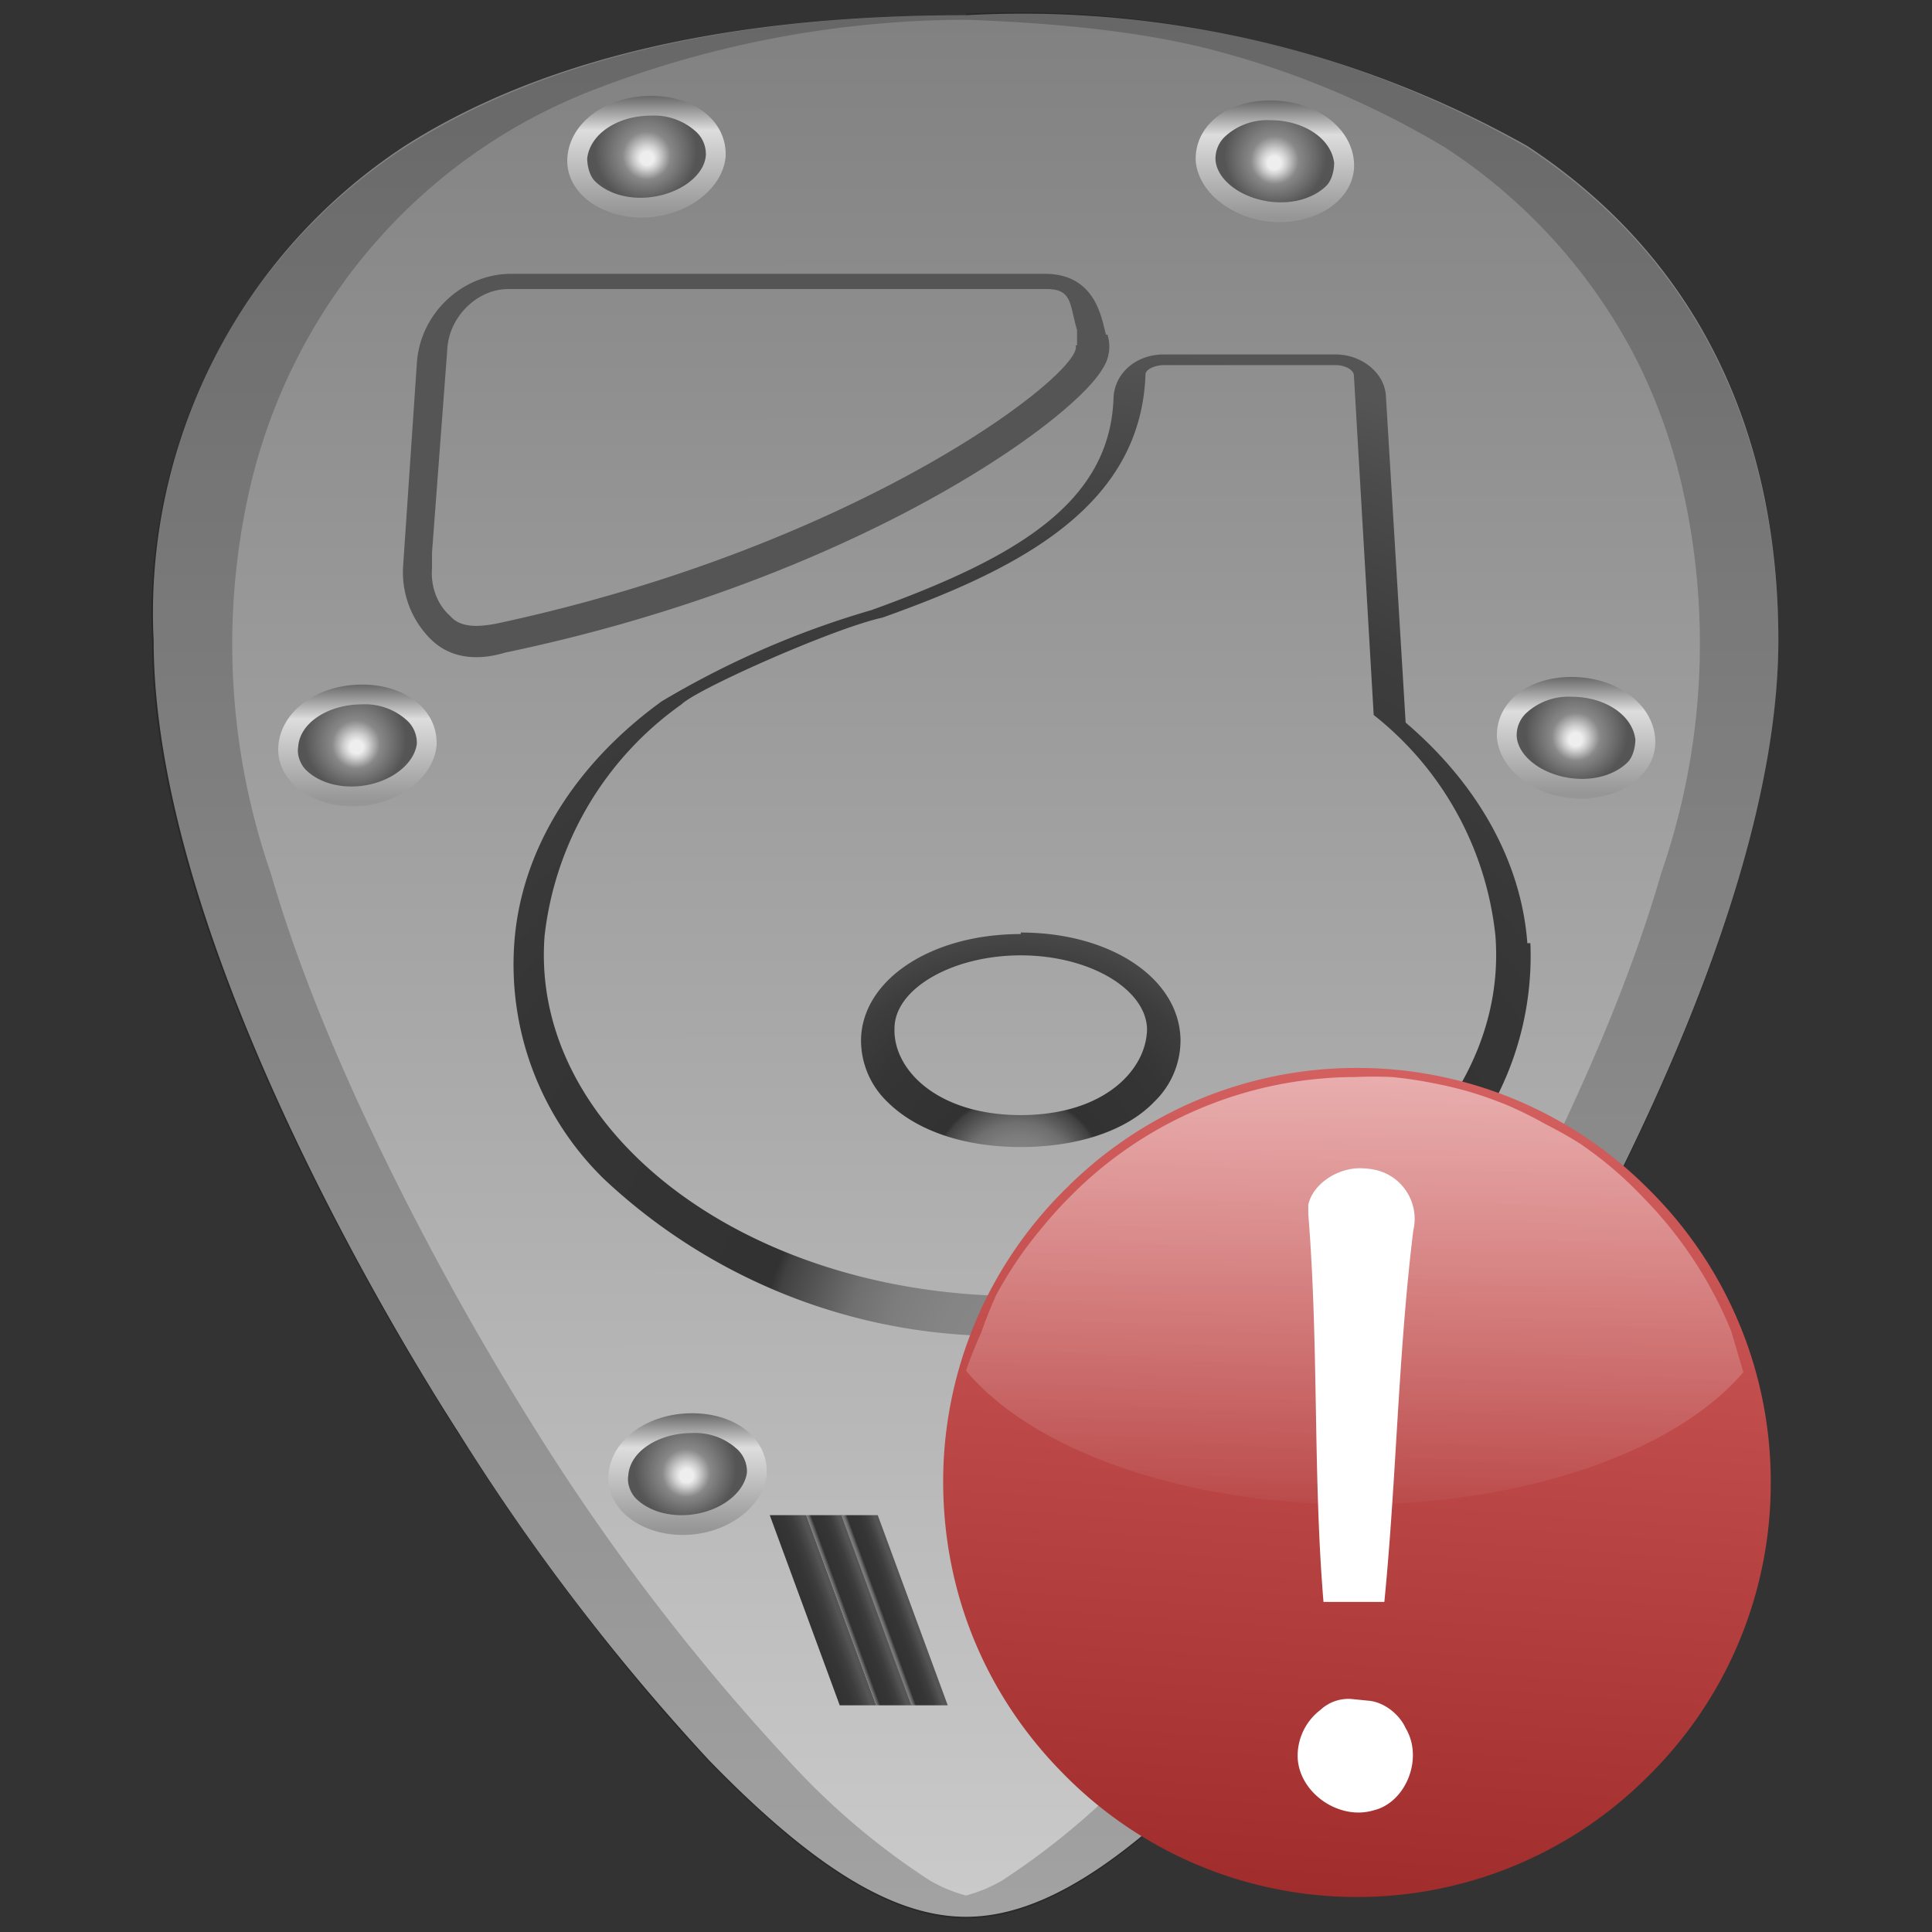 <?xml version="1.0" encoding="UTF-8" standalone="no"?><svg xmlns:dc="http://purl.org/dc/elements/1.1/" xmlns:cc="http://creativecommons.org/ns#" xmlns:rdf="http://www.w3.org/1999/02/22-rdf-syntax-ns#" xmlns="http://www.w3.org/2000/svg" xmlns:xlink="http://www.w3.org/1999/xlink" width="48" height="48" viewBox="0 0 12.7 12.7"><rect x="0" y="0" width="12.7" height="12.7" fill="#333333" stroke="none"/><defs><linearGradient id="q"><stop offset="0" stop-color="#a02c2c"/><stop offset="1" stop-color="#d35f5f"/></linearGradient><linearGradient gradientUnits="userSpaceOnUse" id="f" y2="94.51" x2="14.93" y1="100.66" x1="14.93"><stop stop-color="#969696" offset="0"/><stop stop-color="#ddd" offset=".67"/><stop stop-color="#555" offset="1"/></linearGradient><linearGradient x1="54" y1="110.18" x2="56" y2="110.18" id="m" gradientUnits="userSpaceOnUse"><stop offset="0" stop-color="#888"/><stop offset=".01" stop-color="#656565"/><stop offset=".03" stop-color="#494949"/><stop offset=".04" stop-color="#383838"/><stop offset=".05" stop-color="#323232"/><stop offset=".46" stop-color="#353535"/><stop offset=".7" stop-color="#3d3d3d"/><stop offset=".9" stop-color="#4b4b4b"/><stop offset="1" stop-color="#555"/></linearGradient><linearGradient x1="56" y1="110.18" x2="58" y2="110.18" id="l" gradientUnits="userSpaceOnUse"><stop offset="0" stop-color="#888"/><stop offset=".08" stop-color="#858585"/><stop offset=".13" stop-color="#7d7d7d"/><stop offset=".17" stop-color="#6f6f6f"/><stop offset=".2" stop-color="#5b5b5b"/><stop offset=".24" stop-color="#414141"/><stop offset=".25" stop-color="#323232"/><stop offset=".57" stop-color="#353535"/><stop offset=".77" stop-color="#3d3d3d"/><stop offset=".92" stop-color="#4b4b4b"/><stop offset="1" stop-color="#555"/></linearGradient><linearGradient x1="58" y1="110.18" x2="60" y2="110.18" id="k" gradientUnits="userSpaceOnUse"><stop offset="0" stop-color="#888"/><stop offset=".08" stop-color="#858585"/><stop offset=".13" stop-color="#7d7d7d"/><stop offset=".17" stop-color="#6f6f6f"/><stop offset=".2" stop-color="#5b5b5b"/><stop offset=".24" stop-color="#414141"/><stop offset=".25" stop-color="#323232"/><stop offset=".57" stop-color="#353535"/><stop offset=".77" stop-color="#3d3d3d"/><stop offset=".92" stop-color="#4b4b4b"/><stop offset="1" stop-color="#555"/></linearGradient><linearGradient x1="68" y1="110.18" x2="70" y2="110.18" id="a" gradientUnits="userSpaceOnUse"><stop offset="0" stop-color="#888"/><stop offset=".08" stop-color="#858585"/><stop offset=".13" stop-color="#7d7d7d"/><stop offset=".17" stop-color="#6f6f6f"/><stop offset=".2" stop-color="#5b5b5b"/><stop offset=".24" stop-color="#414141"/><stop offset=".25" stop-color="#323232"/><stop offset=".57" stop-color="#353535"/><stop offset=".77" stop-color="#3d3d3d"/><stop offset=".92" stop-color="#4b4b4b"/><stop offset="1" stop-color="#555"/></linearGradient><linearGradient x1="70" y1="110.18" x2="72" y2="110.18" id="b" gradientUnits="userSpaceOnUse"><stop offset="0" stop-color="#888"/><stop offset=".08" stop-color="#858585"/><stop offset=".13" stop-color="#7d7d7d"/><stop offset=".17" stop-color="#6f6f6f"/><stop offset=".2" stop-color="#5b5b5b"/><stop offset=".24" stop-color="#414141"/><stop offset=".25" stop-color="#323232"/><stop offset=".48" stop-color="#353535"/><stop offset=".62" stop-color="#3d3d3d"/><stop offset=".73" stop-color="#4b4b4b"/><stop offset=".79" stop-color="#555"/><stop offset=".83" stop-color="#888"/></linearGradient><radialGradient xlink:href="#a" id="s" gradientUnits="userSpaceOnUse" gradientTransform="matrix(-.076 0 0 -.074 11.21 8.3)" cx="64" cy="100.22" r="90"/><radialGradient xlink:href="#b" id="t" gradientUnits="userSpaceOnUse" cx="63.5" cy="75" r="31.5" gradientTransform="rotate(179.54 5.54 3.78) scale(.074)"/><radialGradient xlink:href="#c" id="u" gradientUnits="userSpaceOnUse" cx="58" cy="53" r="70.12" gradientTransform="translate(12.68 9.4) scale(.102)"/><radialGradient cx="58" cy="53" r="70.12" id="c" gradientUnits="userSpaceOnUse"><stop offset=".45" stop-color="#fff"/><stop offset=".47" stop-color="#f1f1f1"/><stop offset=".52" stop-color="#ccc"/><stop offset=".58" stop-color="#aeaeae"/><stop offset=".63" stop-color="#999"/><stop offset=".69" stop-color="#8c8c8c"/><stop offset=".74" stop-color="#888"/><stop offset=".84" stop-color="#6c6c6c"/><stop offset=".92" stop-color="#5b5b5b"/><stop offset=".99" stop-color="#555"/></radialGradient><radialGradient xlink:href="#d" id="w" gradientUnits="userSpaceOnUse" cx="14.93" cy="97.59" fx="15" fy="98" r="2.56" gradientTransform="translate(.58 -7.63) scale(.131)"/><radialGradient cx="14.93" cy="97.59" r="2.56" fx="15" fy="98" id="d" gradientUnits="userSpaceOnUse"><stop offset=".13" stop-color="#eee"/><stop offset=".25" stop-color="#cecece"/><stop offset=".47" stop-color="#888"/><stop offset="1" stop-color="#555"/></radialGradient><radialGradient xlink:href="#e" id="y" gradientUnits="userSpaceOnUse" cx="14.93" cy="97.59" fx="15" fy="98" r="2.56" gradientTransform="translate(5.88 -7.63) scale(.131)"/><radialGradient cx="14.93" cy="97.59" r="2.56" fx="15" fy="98" id="e" gradientUnits="userSpaceOnUse"><stop offset=".13" stop-color="#eee"/><stop offset=".25" stop-color="#cecece"/><stop offset=".47" stop-color="#888"/><stop offset="1" stop-color="#555"/></radialGradient><linearGradient xlink:href="#f" id="x" gradientUnits="userSpaceOnUse" x1="14.93" y1="100.66" x2="14.93" y2="94.51" gradientTransform="translate(5.88 -7.63) scale(.131)"/><radialGradient xlink:href="#g" id="A" gradientUnits="userSpaceOnUse" cx="14.93" cy="97.59" fx="15" fy="98" r="2.56" gradientTransform="translate(5.88 -7.63) scale(.131)"/><radialGradient cx="14.93" cy="97.59" r="2.56" fx="15" fy="98" id="g" gradientUnits="userSpaceOnUse"><stop offset=".13" stop-color="#eee"/><stop offset=".25" stop-color="#cecece"/><stop offset=".47" stop-color="#888"/><stop offset="1" stop-color="#555"/></radialGradient><radialGradient xlink:href="#h" id="C" gradientUnits="userSpaceOnUse" cx="14.93" cy="97.59" fx="15" fy="98" r="2.56" gradientTransform="translate(5.88 -7.63) scale(.131)"/><radialGradient cx="14.93" cy="97.59" r="2.56" fx="15" fy="98" id="h" gradientUnits="userSpaceOnUse"><stop offset=".13" stop-color="#eee"/><stop offset=".25" stop-color="#cecece"/><stop offset=".47" stop-color="#888"/><stop offset="1" stop-color="#555"/></radialGradient><radialGradient xlink:href="#i" id="E" gradientUnits="userSpaceOnUse" cx="14.93" cy="97.59" fx="15" fy="98" r="2.56" gradientTransform="translate(5.88 -7.63) scale(.131)"/><radialGradient cx="14.93" cy="97.59" r="2.56" fx="15" fy="98" id="i" gradientUnits="userSpaceOnUse"><stop offset=".13" stop-color="#eee"/><stop offset=".25" stop-color="#cecece"/><stop offset=".47" stop-color="#888"/><stop offset="1" stop-color="#555"/></radialGradient><radialGradient xlink:href="#j" id="G" gradientUnits="userSpaceOnUse" cx="14.93" cy="97.59" fx="15" fy="98" r="2.56" gradientTransform="translate(.58 -7.63) scale(.131)"/><radialGradient cx="14.93" cy="97.59" r="2.56" fx="15" fy="98" id="j" gradientUnits="userSpaceOnUse"><stop offset=".13" stop-color="#eee"/><stop offset=".25" stop-color="#cecece"/><stop offset=".47" stop-color="#888"/><stop offset="1" stop-color="#555"/></radialGradient><linearGradient xlink:href="#k" id="J" gradientUnits="userSpaceOnUse" x1="58" y1="110.18" x2="60" y2="110.18" gradientTransform="matrix(.118 0 .043 .118 -5.83 -2.37)"/><linearGradient xlink:href="#l" id="I" gradientUnits="userSpaceOnUse" x1="56" y1="110.18" x2="58" y2="110.18" gradientTransform="matrix(.118 0 .043 .118 -5.83 -2.37)"/><linearGradient xlink:href="#m" id="H" gradientUnits="userSpaceOnUse" x1="54" y1="110.18" x2="56" y2="110.18" gradientTransform="matrix(.118 0 .043 .118 -5.83 -2.37)"/><linearGradient id="n"><stop offset="0" stop-color="gray"/><stop offset="1" stop-color="#ccc"/></linearGradient><linearGradient xlink:href="#n" id="r" x1="22.4" y1="-.14" x2="22.42" y2="48.41" gradientUnits="userSpaceOnUse" gradientTransform="scale(.265)"/><linearGradient xlink:href="#f" id="v" gradientUnits="userSpaceOnUse" x1="14.93" y1="100.66" x2="14.93" y2="94.51" gradientTransform="translate(.39 -7.92) scale(.131)"/><linearGradient xlink:href="#f" id="D" gradientUnits="userSpaceOnUse" x1="14.93" y1="100.66" x2="14.93" y2="94.51" gradientTransform="matrix(-.131 0 0 .131 10.2 -3.2)"/><linearGradient xlink:href="#f" id="z" gradientUnits="userSpaceOnUse" x1="14.93" y1="100.66" x2="14.93" y2="94.51" gradientTransform="matrix(-.131 0 0 .131 10.34 -11.76)"/><linearGradient xlink:href="#f" id="B" gradientUnits="userSpaceOnUse" x1="14.93" y1="100.66" x2="14.93" y2="94.51" gradientTransform="translate(2.29 -11.79) scale(.131)"/><linearGradient xlink:href="#f" id="F" gradientUnits="userSpaceOnUse" x1="14.93" y1="100.66" x2="14.93" y2="94.51" gradientTransform="translate(2.56 -3.13) scale(.131)"/><linearGradient xlink:href="#k" id="M" gradientUnits="userSpaceOnUse" x1="58" y1="110.18" x2="60" y2="110.18" gradientTransform="matrix(-.118 0 -.043 .118 18.71 -2.37)"/><linearGradient xlink:href="#l" id="L" gradientUnits="userSpaceOnUse" x1="56" y1="110.18" x2="58" y2="110.18" gradientTransform="matrix(-.118 0 -.043 .118 18.71 -2.37)"/><linearGradient xlink:href="#m" id="K" gradientUnits="userSpaceOnUse" x1="54" y1="110.18" x2="56" y2="110.18" gradientTransform="matrix(-.118 0 -.043 .118 18.71 -2.37)"/><linearGradient xlink:href="#o" id="O" x1="32" y1="4.17" x2="32" y2="20.6" gradientUnits="userSpaceOnUse" gradientTransform="matrix(.178 0 0 .178 3.22 6.22)"/><linearGradient id="o"><stop offset="0" stop-color="#fff"/><stop offset="1" stop-color="#fff" stop-opacity=".07"/></linearGradient><linearGradient id="p"><stop offset="0" stop-color="#fff"/><stop offset=".52" stop-color="#fff"/><stop offset="1" stop-color="#ccc"/></linearGradient><linearGradient xlink:href="#q" id="N" x1="8.49" y1="12.46" x2="8.87" y2="7.04" gradientUnits="userSpaceOnUse"/></defs><path d="M6.35.1C4.81.1 3.57.38 2.66.96a3.67 3.67 0 0 0-1.65 3.25c0 1.91 1.53 4.47 2 5.2a14.41 14.41 0 0 0 1.65 2.16c.68.7 1.21 1.03 1.69 1.03s1.01-.33 1.69-1.03c.52-.55 1.11-1.31 1.65-2.16.47-.73 2-3.29 2-5.2 0-1.42-.57-2.54-1.65-3.25A6.76 6.76 0 0 0 6.35.1z" fill="url(#r)"/><path d="M6.35.1C4.81.1 3.57.39 2.66.97A3.67 3.67 0 0 0 1 4.22c0 1.91 1.54 4.47 2.01 5.2.54.85 1.13 1.61 1.65 2.16.68.7 1.21 1.03 1.69 1.03s1.01-.33 1.69-1.03a15.2 15.2 0 0 0 1.65-2.15c.47-.74 2-3.3 2-5.21 0-1.42-.57-2.54-1.65-3.25A6.75 6.75 0 0 0 6.35.09zm0 .03C6.91.15 7.44.2 7.9.31a5.82 5.82 0 0 1 1.6.66 3.65 3.65 0 0 1 1.24 1.36c.14.27.25.57.32.88a4.61 4.61 0 0 1-.14 2.53c-.15.52-.36 1.04-.58 1.52-.44.97-.95 1.8-1.18 2.17a15.2 15.2 0 0 1-1.65 2.15 4.9 4.9 0 0 1-.92.78.96.96 0 0 1-.24.1.96.96 0 0 1-.24-.1 4.76 4.76 0 0 1-.92-.78 14.41 14.41 0 0 1-1.65-2.15 19.2 19.2 0 0 1-1.18-2.17c-.22-.48-.43-1-.58-1.52a4.6 4.6 0 0 1-.14-2.52 3.73 3.73 0 0 1 .84-1.64 3.65 3.65 0 0 1 1.45-1A6.83 6.83 0 0 1 6.35.13z" opacity=".2"/><path d="M3.02 3.58c.04.54.33 1.05.8 1.45l.13 2.15c.01.15.16.27.33.27h1.13c.18 0 .32-.12.33-.28.02-.7.65-1.06 1.59-1.4a5.9 5.9 0 0 0 1.38-.6c.58-.42.93-.99.97-1.6a1.97 1.97 0 0 0-.59-1.54A3.81 3.81 0 0 0 6.35 1c-1.1 0-2.12.39-2.74 1.04A2.04 2.04 0 0 0 3 3.58zm3.33-2.32c1.83 0 3.23 1.1 3.13 2.37a2.16 2.16 0 0 1-.9 1.52c-.1.1-1 .5-1.32.57-.9.32-1.7.73-1.73 1.6 0 .03-.06.06-.12.06H4.28c-.06 0-.12-.03-.12-.07l-.13-2.23a2.13 2.13 0 0 1-.8-1.45c-.1-1.27 1.3-2.37 3.12-2.37z" fill="url(#s)" transform="rotate(180 6.53 4.89)"/><path d="M6.35 3.64c.59 0 1.04-.3 1.05-.69v-.01a.56.56 0 0 0-.17-.4c-.2-.2-.52-.3-.88-.3s-.69.1-.88.3a.56.56 0 0 0-.17.41c.01.4.46.7 1.05.7zm0-1.19c.55 0 .84.3.83.57 0 .26-.38.48-.83.48-.45 0-.82-.22-.83-.48 0-.27.28-.57.83-.57z" fill="url(#t)" transform="rotate(180 6.53 4.89)"/><path d="M5.79 7.58l.02.08c.03.11.1.32.38.32H9.7c.32 0 .6-.26.62-.59l.09-1.33a.62.62 0 0 0-.17-.47c-.17-.18-.4-.13-.5-.1-2.3.48-3.74 1.53-3.93 1.87a.26.26 0 0 0-.03.22zm.2-.07C5.92 7.35 7.37 6.2 9.8 5.68c.11-.02.23-.03.3.05.09.08.13.2.12.32v.1l-.1 1.33c-.01.22-.2.4-.4.4H6.18c-.17 0-.15-.1-.2-.27v-.1z" fill="url(#u)" transform="rotate(180 6.53 4.89)"/><path fill="url(#v)" d="M1.83 4.9c-.02.22.2.4.49.4.28 0 .53-.18.55-.4.01-.23-.2-.4-.49-.4s-.53.17-.55.4z"/><path d="M2.16 5.2c-.01.06.02.12.05.15.07.07.18.11.3.11.22 0 .41-.13.43-.28a.2.2 0 0 0-.06-.15.41.41 0 0 0-.3-.11c-.22 0-.41.12-.42.28z" fill="url(#w)" transform="translate(-.2 -.29)"/><path d="M7.32 5.19c-.02.22.2.4.49.4.28 0 .53-.18.55-.4.01-.23-.2-.4-.49-.4s-.53.17-.55.4z" fill="url(#x)" transform="matrix(-1 0 0 1 18.2 -.34)"/><path d="M7.45 5.2c0 .06.02.12.05.15.07.07.18.11.3.11.22 0 .42-.13.43-.28a.2.2 0 0 0-.06-.15.41.41 0 0 0-.3-.11c-.22 0-.4.12-.42.28z" fill="url(#y)" transform="matrix(-1 0 0 1 18.2 -.34)"/><path fill="url(#z)" d="M8.9 1.06c.02.22-.2.4-.49.4-.28 0-.53-.18-.55-.4-.01-.23.2-.4.49-.4s.53.17.55.4z"/><path d="M7.45 5.2c0 .06.02.12.05.15.07.07.18.11.3.11.22 0 .42-.13.43-.28a.2.2 0 0 0-.06-.15.41.41 0 0 0-.3-.11c-.22 0-.4.12-.42.28z" fill="url(#A)" transform="matrix(-1 0 0 1 16.22 -4.13)"/><path fill="url(#B)" d="M3.73 1.03c-.02.22.2.4.49.4.28 0 .53-.18.55-.4.01-.23-.2-.4-.49-.4s-.53.17-.55.4z"/><path d="M7.45 5.2c0 .06.02.12.05.15.07.07.18.11.3.11.22 0 .42-.13.43-.28a.2.2 0 0 0-.06-.15.41.41 0 0 0-.3-.11c-.22 0-.4.12-.42.28z" fill="url(#C)" transform="translate(-3.59 -4.16)"/><path fill="url(#D)" d="M8.76 9.62c.02.22-.2.4-.49.4-.28 0-.53-.18-.55-.4-.01-.23.2-.4.49-.4s.53.17.55.4z"/><path d="M7.45 5.2c0 .06.02.12.05.15.07.07.18.11.3.11.22 0 .42-.13.43-.28a.2.2 0 0 0-.06-.15.41.41 0 0 0-.3-.11c-.22 0-.4.12-.42.28z" fill="url(#E)" transform="matrix(-1 0 0 1 16.08 4.43)"/><path fill="url(#F)" d="M4 9.69c-.02.22.2.4.49.4.28 0 .53-.18.55-.4.01-.23-.2-.4-.49-.4s-.53.17-.55.4z"/><path d="M2.16 5.2c-.01.06.02.12.05.15.07.07.18.11.3.11.22 0 .41-.13.43-.28a.2.2 0 0 0-.06-.15.41.41 0 0 0-.3-.11c-.22 0-.41.12-.42.28z" fill="url(#G)" transform="translate(1.97 4.5)"/><path d="M5.06 9.96h.24l.46 1.25h-.24z" fill="url(#H)"/><path d="M5.3 9.96h.24L6 11.21h-.24z" fill="url(#I)"/><path d="M5.53 9.96h.24l.46 1.25h-.24z" fill="url(#J)"/><path d="M7.83 9.96h-.24l-.46 1.25h.24z" fill="url(#K)"/><path d="M7.59 9.96h-.24l-.46 1.25h.24z" fill="url(#L)"/><path d="M7.36 9.96h-.24l-.46 1.25h.24z" fill="url(#M)"/><path d="M10.84 7.82a2.7 2.7 0 0 0-1.92-.8 2.7 2.7 0 0 0-1.92.8 2.7 2.7 0 0 0-.8 1.92c0 .73.28 1.41.8 1.93a2.7 2.7 0 0 0 1.92.8 2.7 2.7 0 0 0 1.92-.8 2.7 2.7 0 0 0 .8-1.93 2.7 2.7 0 0 0-.8-1.92z" fill="url(#N)"/><path d="M11.46 9.02l-.08-.27a2.72 2.72 0 0 0-.58-.88 2.65 2.7 0 0 0-.2-.19 2.65 2.7 0 0 0-.21-.16 2.65 2.7 0 0 0-.23-.13 2.65 2.7 0 0 0-.24-.12 2.65 2.7 0 0 0-.25-.09 2.65 2.7 0 0 0-.25-.06 2.65 2.7 0 0 0-.27-.04 2.65 2.7 0 0 0-.24 0 2.64 2.64 0 0 0-1.88.79 2.65 2.7 0 0 0-.18.2 2.65 2.7 0 0 0-.16.21 2.65 2.7 0 0 0-.14.23 2.65 2.7 0 0 0-.1.25 2.65 2.7 0 0 0-.1.25 2.8 1.47 0 0 0 2.56.88 2.8 1.47 0 0 0 2.55-.87z" opacity=".51" fill="url(#O)"/><path d="M8.96 7.68a.5.5 0 0 1 .08.01.33.33 0 0 1 .25.4c-.1.82-.11 1.63-.19 2.44h-.4c-.07-.84-.03-1.68-.1-2.55v-.06c.03-.14.2-.25.36-.24zm-.06 3.49l.1.01c.1.01.2.09.24.18.12.2 0 .49-.21.54-.23.07-.5-.12-.5-.36a.38.38 0 0 1 .15-.3.27.27 0 0 1 .22-.07z" fill="#fff"/></svg>